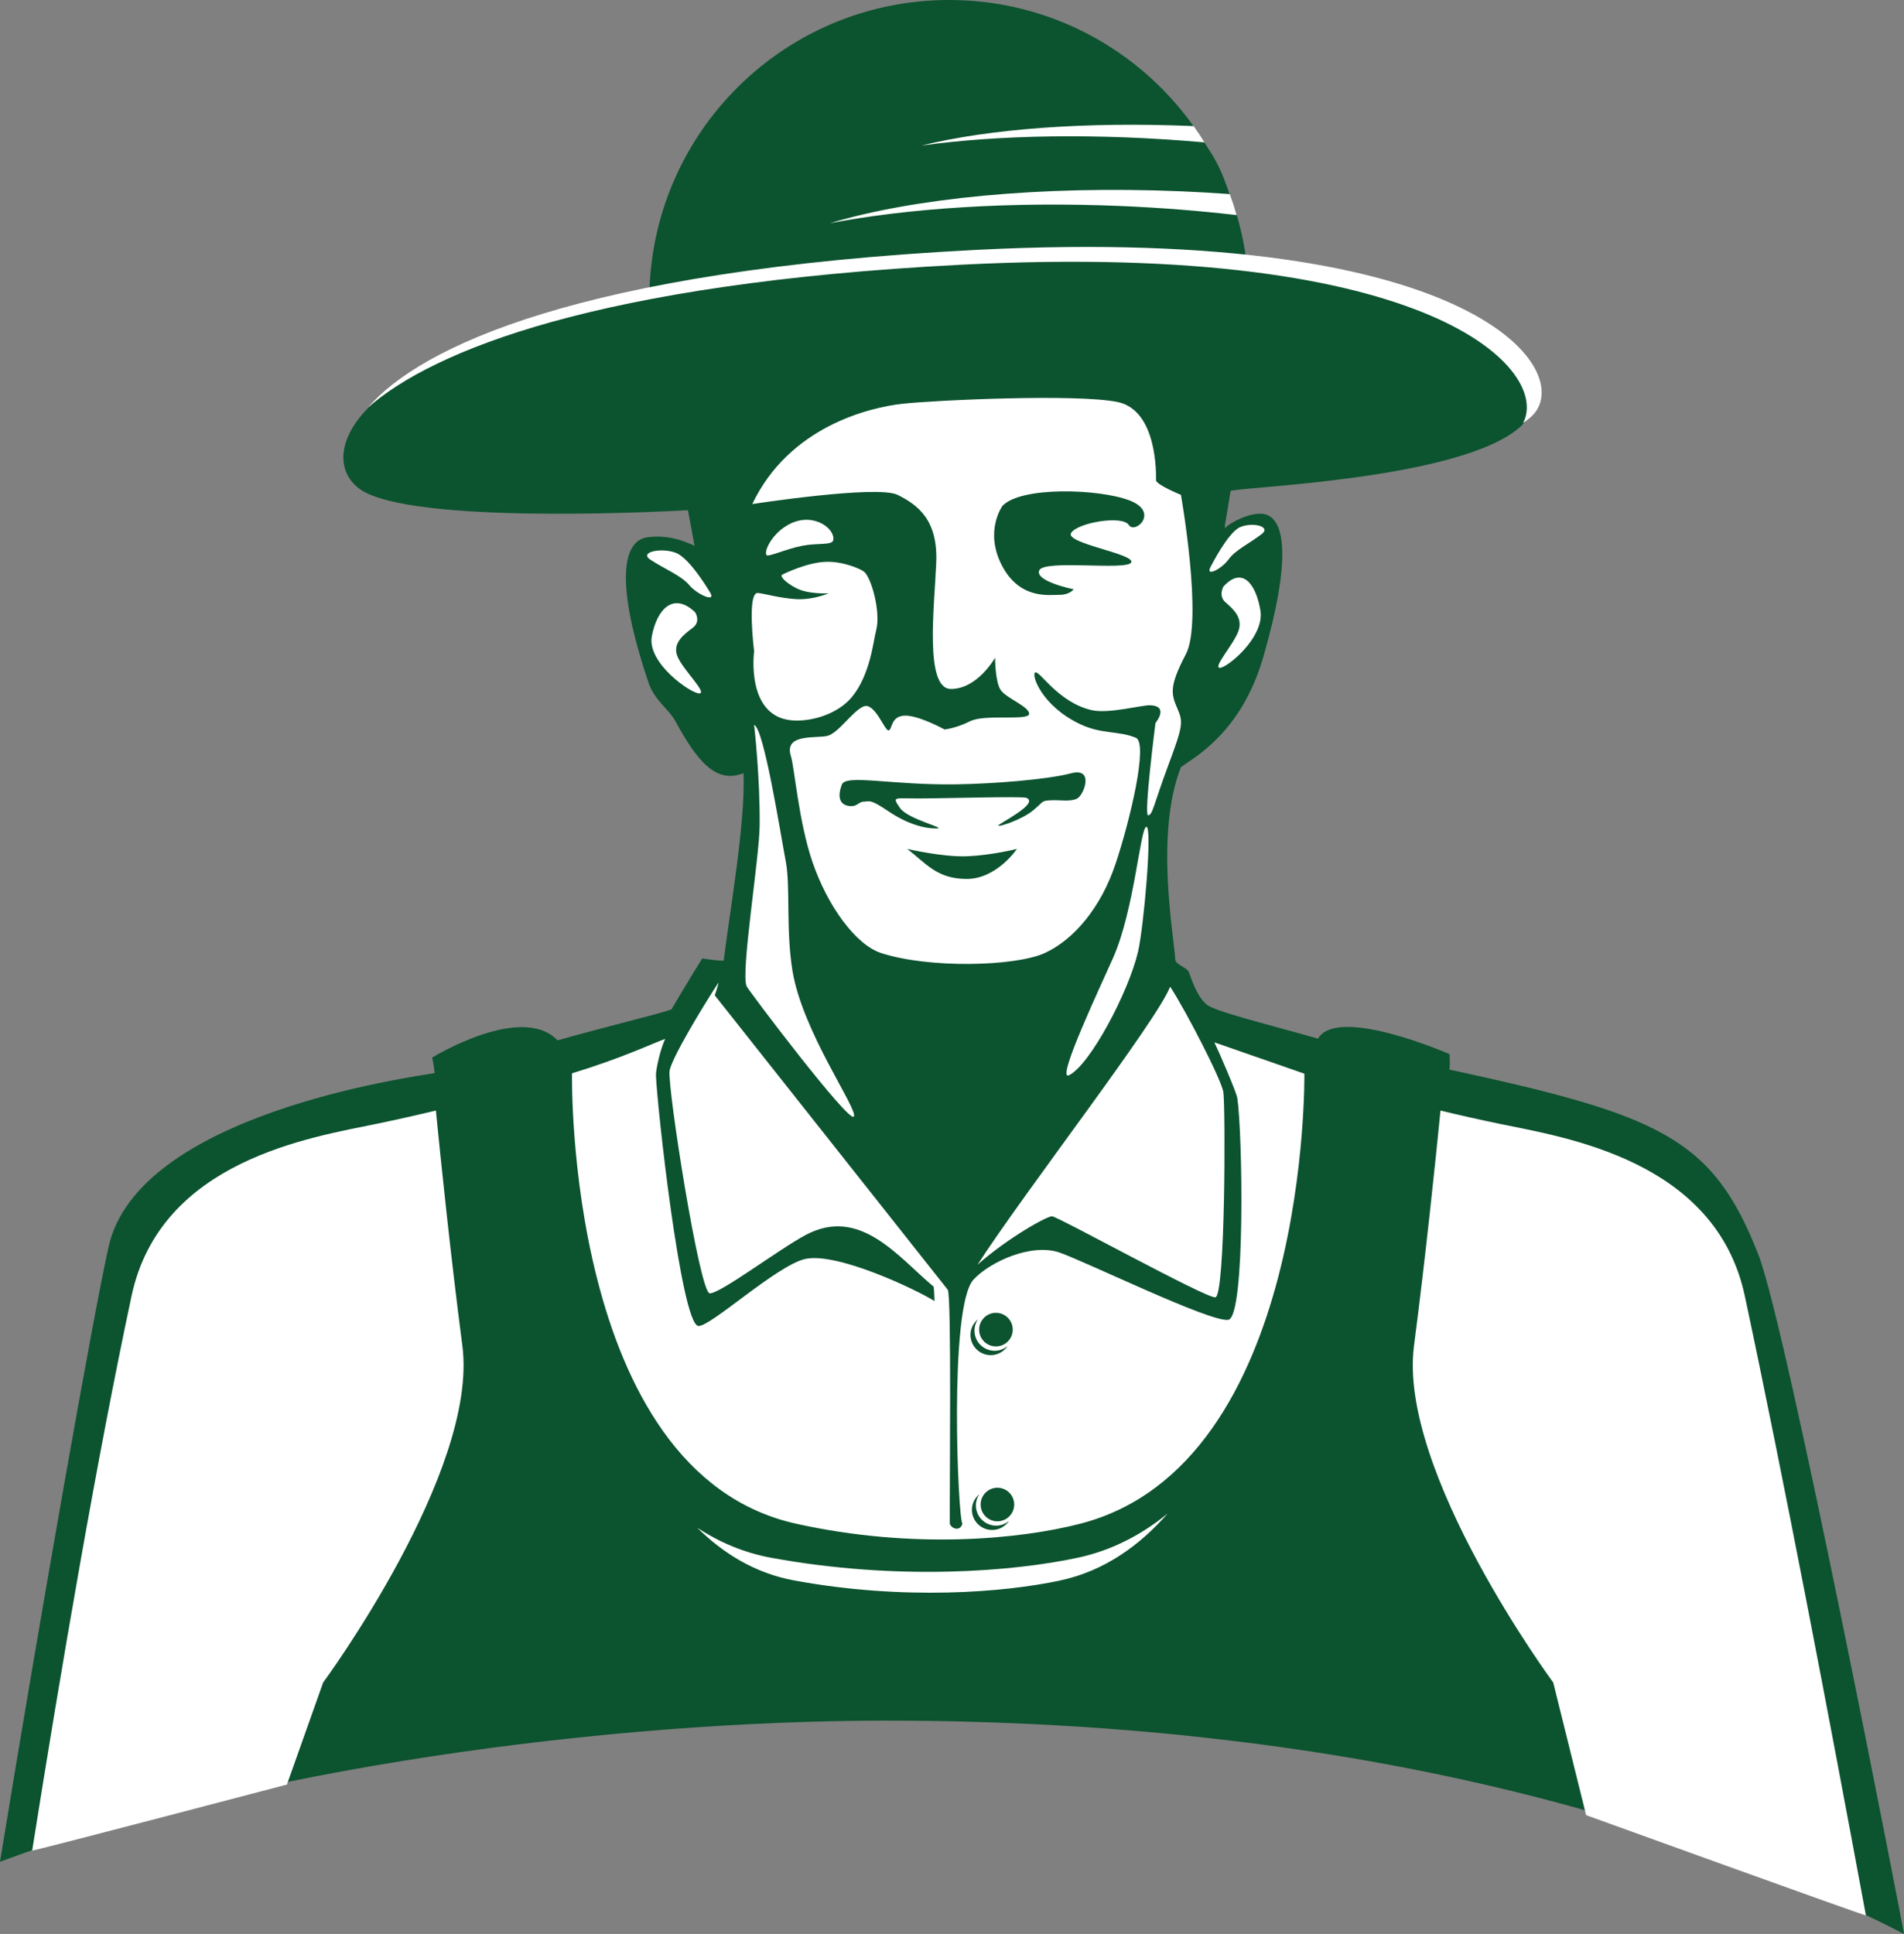 <svg version="1.1" id="图层_1" x="0px" y="0px" width="145.42px" height="147.686px" viewBox="0 0 145.42 147.686" enable-background="new 0 0 145.42 147.686" xml:space="preserve" xmlns="http://www.w3.org/2000/svg" xmlns:xlink="http://www.w3.org/1999/xlink" xmlns:xml="http://www.w3.org/XML/1998/namespace">
  <rect x="0" y="0" width="145.42" height="147.686" fill="#808080" stroke="none"/>
  <path fill="#0C532F" d="M67.74,131.394c30.62,0,57.483,5.879,77.68,16.291c0.019-0.048-8.905-46.176-11.116-51.855
	c-3.486-8.956-7.521-10.673-23.601-14.15c0.062-0.628,0-1.183,0-1.183s-8.531-3.74-10.041-1.182
	c-4.203-1.188-7.961-2.101-8.531-2.625c-0.567-0.524-0.896-1.219-1.317-2.424c-0.142-0.402-1.033-0.574-1.056-1.013
	c-0.088-1.75-1.571-9.563,0.435-14.67c0.992-0.734,4.611-2.61,6.287-8.395c2.176-7.517,1.684-10.683,0.016-10.94
	c-1.018-0.158-2.607,0.692-2.951,1.1c0.014-0.195,0.02-0.31,0.02-0.31s0.191-1.054,0.416-2.529
	c0.049-0.31,17.527-0.793,22.133-4.917c2.787-2.493-1.018-9.938-20.866-12.205c-0.146-1.356-0.41-2.679-0.783-3.953
	c-1.235-3.52-1.08-3.52-3.313-6.806C86.998,3.802,80.188,0,72.488,0c-12.56,0-22.752,10.11-22.894,22.639
	c-24.342,4.613-25.58,12.966-21.689,14.966c4.916,2.528,24.635,1.356,24.635,1.356s0.219,1.121,0.506,2.722
	c-1.637-0.777-2.791-0.762-3.598-0.654c-1.947,0.259-2.455,3.601,0.09,11.117c0.463,1.362,1.523,1.969,2.053,2.94
	c1.684,3.092,3.115,4.783,5.197,3.955c0.16,3.722-1.066,10.669-1.514,14.303c-0.07,0.09-1.641-0.152-1.641-0.152
	s-1.244,1.995-2.354,3.894c-1.295,0.443-4.492,1.174-8.695,2.362c-2.752-2.882-9.58,1.313-9.58,1.313s0.137,0.556,0.197,1.182
	c-1.779,0.322-22.631,3.107-24.906,13.257C7.104,100.515,3.189,122.69,0,142.17C18.965,135.096,46.256,131.394,67.74,131.394z" class="color c1"/>
  <path fill="#FFFFFF" d="M52.904,47.947c0.658-0.492,0.186-1.194,0.186-1.194c-1.664-1.581-2.916-0.229-3.305,1.827
	c-0.391,2.055,3.018,4.408,3.633,4.373c0.615-0.035-1.211-1.757-1.662-2.793C51.305,49.125,52.248,48.439,52.904,47.947z" class="color c2"/>
  <path fill="#FFFFFF" d="M86.916,72.688c0.444-1.9,1.112-9.548,0.644-9.548c-0.468,0-0.91,6.29-2.537,9.988
	c-0.883,2.004-4.451,9.52-3.367,8.978C83.272,81.296,86.199,75.741,86.916,72.688z" class="color c2"/>
  <path fill="#FFFFFF" d="M54.178,45.155c0,0-1.479-2.511-2.547-2.933c-1.066-0.423-2.852-0.084-1.971,0.509
	c1.049,0.702,2.363,1.211,2.979,1.949C53.254,45.418,54.834,46.104,54.178,45.155z" class="color c2"/>
  <path fill="#FFFFFF" d="M57.596,49.732c0,0-0.703,5.199,3.137,5.293c1.574,0.038,3.393-0.638,4.355-1.826
	c1.389-1.711,1.607-4.229,1.828-5.058c0.373-1.405-0.375-4.074-0.938-4.495c-0.275-0.209-1.604-0.797-2.938-0.742
	c-1.383,0.058-3.053,0.854-3.291,0.975c-0.217,0.109,0.223,0.601,1.055,1.031c0.957,0.496,2.48,0.398,2.48,0.398
	s-1.164,0.522-2.504,0.443c-1.219-0.072-2.502-0.445-2.904-0.47C57.033,45.237,57.596,49.732,57.596,49.732z" class="color c2"/>
  <path fill="#FFFFFF" d="M116.321,32.309c0.22-0.152,0.427-0.31,0.609-0.472c3.611-3.234-3.756-14.733-42.436-12.752
	c-30.213,1.552-42.432,7.434-46.377,12.025c4.965-4.341,17.477-9.467,45.244-10.892C109.733,18.354,118.418,28.41,116.321,32.309z" class="color c2"/>
  <path fill="#FFFFFF" d="M80.367,92.885c0.604,0.109,11.682,6.237,12.452,6.184c0.773-0.055,0.783-14.388,0.617-15.657
	c-0.119-0.923-2.891-6.278-4.063-8.063c-1.055,2.683-11.064,15.59-14.711,21.224C76.979,94.529,80.024,92.822,80.367,92.885z" class="color c2"/>
  <path fill="#FFFFFF" d="M35.314,102.771c-0.893-6.84-1.658-14.261-2.023-17.965c-1.469,0.353-2.98,0.693-4.529,1.015
	c-4.98,1.033-16.5,2.763-18.715,13.146c-2.646,12.406-5.361,28.3-7.59,42.349c-0.012,0.078,19.457-5.039,19.457-5.039l2.766-7.793
	C24.68,128.484,36.566,112.371,35.314,102.771z" class="color c2"/>
  <path fill="#FFFFFF" d="M88.293,36.666c0-0.35,0.144-5.338-2.948-5.97c-3.093-0.633-13.909-0.142-16.438,0.14
	c-2.531,0.281-8.643,1.757-11.451,7.656c0,0,9.553-1.474,11.1-0.701c1.543,0.772,3.09,1.896,2.949,5.199
	c-0.139,3.301-0.912,9.623,1.125,9.623S76,50.225,76,50.225s0,1.825,0.422,2.459c0.422,0.633,2.179,1.263,2.179,1.825
	c0,0.563-3.371,0-4.496,0.563c-1.124,0.562-1.967,0.633-1.967,0.633s-2.039-1.125-3.09-1.055c-1.055,0.07-0.891,1.124-1.195,1.124
	c-0.304,0-1.055-2.177-1.896-1.827c-0.844,0.353-1.92,2.037-2.764,2.248c-0.842,0.211-3.348-0.211-2.787,1.547
	c0.264,0.823,0.596,4.979,1.623,8.014c1.16,3.429,3.326,6.387,5.262,7.021c3.652,1.192,10.256,1.029,12.506,0
	c2.246-1.031,4.307-3.513,5.406-6.814c1.104-3.302,2.516-9.227,1.547-9.625c-1.34-0.551-2.6-0.246-4.285-1.053
	c-2.926-1.402-3.723-3.776-3.396-3.935c0.33-0.158,1.761,2.3,4.312,2.88c1.3,0.298,3.849-0.402,4.474-0.374
	c1.473,0.064,0.396,1.357,0.396,1.357s-0.908,7.07-0.562,7.049c0.347-0.024,0.398-0.749,1.521-3.771
	c1.125-3.021,1.172-3.325,0.727-4.354c-0.463-1.075-0.703-1.642,0.631-4.171c1.336-2.528-0.373-12.176-0.373-12.176
	S88.293,37.019,88.293,36.666z M73.834,67.12c-2.295,0-3.137-1.218-4.543-2.296c0,0,2.705,0.645,4.603,0.563
	c1.897-0.082,3.78-0.563,3.78-0.563S76.129,67.12,73.834,67.12z M81.81,59.052c1.778-0.469,0.981,1.641,0.469,1.921
	c-0.519,0.28-1.359,0.094-2.063,0.141c-0.702,0.045-0.469,0.069-1.312,0.771c-0.842,0.702-2.657,1.301-2.657,1.159
	c0-0.14,3.18-1.686,2.144-2.119c-0.314-0.131-6.464,0.048-8.292,0.048c-1.824,0-1.975-0.171-1.367,0.721
	c0.607,0.889,3.711,1.574,2.773,1.574c-0.936,0-2.219-0.347-3.67-1.328c-1.451-0.984-1.441-0.722-1.861-0.722
	c-0.422,0-0.51,0.457-1.211,0.316c-0.703-0.141-0.773-0.797-0.469-1.615c0.303-0.819,3.77,0.047,8.711-0.022
	C75.955,59.854,80.026,59.521,81.81,59.052z M86.211,40.086c-0.469-0.749-3.89-0.188-4.401,0.609
	c-0.517,0.795,4.869,1.592,4.59,2.248c-0.283,0.654-6.652-0.236-7.025,0.606c-0.375,0.845,2.623,1.453,2.623,1.453
	s-0.283,0.421-1.078,0.421c-0.797,0-3.043,0.374-4.402-2.248c-1.358-2.621,0.045-4.543,0.045-4.543
	c1.406-1.499,7.355-1.312,9.695-0.421C88.599,39.102,86.679,40.834,86.211,40.086z" class="color c2"/>
  <path fill="#FFFFFF" d="M133.263,98.969c-2.216-10.385-13.734-12.113-18.718-13.146c-1.545-0.32-3.06-0.662-4.526-1.015
	c-0.365,3.705-1.134,11.125-2.023,17.965c-1.25,9.6,10.635,25.713,10.635,25.713l2.51,10.127c0,0,21.385,7.736,21.369,7.654
	C139.729,131.251,136.252,112.99,133.263,98.969z" class="color c2"/>
  <path fill="#FFFFFF" d="M92.75,79.599c0.353,0.725,1.685,3.814,1.75,4.25c0.397,2.569,0.638,16.717-0.688,16.938
	c-1.324,0.222-10.735-4.376-12.869-5.13c-2.133-0.756-5.338,0.689-6.596,2.066c-1.902,2.082-1.172,18.424-0.84,18.625
	c-0.178,0.686-0.963,0.334-0.965-0.054c-0.023-2.361,0.145-17.539-0.16-17.808L54.59,76.006c0,0,0.25-0.692,0.289-0.979
	c-1.172,1.783-3.621,5.836-3.74,6.76c-0.166,1.271,2.289,16.92,3.063,16.976c0.771,0.057,5.297-3.374,7.35-4.464
	c4.156-2.202,7.074,1.724,9.734,3.938c0.059,0.05,0.059,0.613,0.088,1.116c-1.455-0.906-7.459-3.746-9.865-3.216
	c-2.174,0.479-7.33,5.261-8.182,5.118c-1.324-0.222-3.172-17.055-3.227-19.151c-0.012-0.439,0.354-2.048,0.705-2.771
	c-1.088,0.398-3.26,1.449-7.129,2.635c0.002,0.009,0.008,0.016,0.012,0.023c0,0-0.559,30.449,17.121,34.368
	c8.963,1.984,17.129,1.177,21.693,0c17.531-4.524,17.121-34.368,17.121-34.368L92.75,79.599z M76.065,100.252
	c0.709,0,1.285,0.576,1.285,1.283c0,0.709-0.576,1.283-1.285,1.283s-1.282-0.574-1.282-1.283
	C74.783,100.828,75.356,100.252,76.065,100.252z M74.683,100.754c-0.16,0.244-0.257,0.536-0.257,0.852
	c0,0.854,0.691,1.546,1.544,1.546c0.379,0,0.719-0.142,0.985-0.364c-0.274,0.419-0.75,0.695-1.287,0.695
	c-0.854,0-1.547-0.692-1.547-1.546C74.121,101.459,74.342,101.039,74.683,100.754z M75.776,116.836c-0.854,0-1.545-0.69-1.545-1.545
	c0-0.477,0.222-0.896,0.56-1.182c-0.16,0.244-0.256,0.537-0.256,0.85c0,0.854,0.69,1.546,1.547,1.546
	c0.375,0,0.717-0.14,0.983-0.363C76.789,116.559,76.315,116.836,75.776,116.836z M76.176,116.174c-0.706,0-1.28-0.573-1.28-1.282
	c0-0.707,0.574-1.283,1.28-1.283c0.709,0,1.285,0.576,1.285,1.283C77.461,115.6,76.885,116.174,76.176,116.174z" class="color c2"/>
  <path fill="#FFFFFF" d="M58.91,118.96c-2.121-0.388-3.99-1.204-5.65-2.287c1.98,1.952,4.414,3.473,7.42,4.022
	c8.377,1.536,16.016,0.91,20.279,0c3.426-0.73,6.11-2.709,8.228-5.121c-1.951,1.59-4.226,2.817-6.894,3.386
	C77.377,120.01,68.57,120.73,58.91,118.96z" class="color c2"/>
  <path fill="#FFFFFF" d="M94.687,40.268c-0.912,0.422-2.179,2.933-2.179,2.933c-0.562,0.947,0.791,0.263,1.318-0.474
	c0.526-0.738,1.649-1.248,2.547-1.95C97.127,40.184,95.599,39.846,94.687,40.268z" class="color c2"/>
  <path fill="#FFFFFF" d="M93.158,50.998c0.526,0.035,3.44-2.317,3.108-4.373c-0.334-2.055-1.404-3.407-2.828-1.827
	c0,0-0.403,0.703,0.158,1.194c0.562,0.492,1.369,1.176,0.984,2.213C94.194,49.242,92.633,50.962,93.158,50.998z" class="color c2"/>
  <path fill="#FFFFFF" d="M65.209,85.27c0.387-0.496-3.947-6.482-4.693-11.194c-0.498-3.155-0.141-6.358-0.496-8.255
	c-0.465-2.479-1.676-10.188-2.424-10.468c0,0,0.467,4.027,0.422,7.728c-0.033,2.514-1.455,11.203-0.996,12.232
	C57.17,75.643,64.822,85.766,65.209,85.27z" class="color c2"/>
  <path fill="#FFFFFF" d="M61.275,41.677c1.162-0.227,2.273-0.021,2.361-0.421c0.188-0.843-1.453-2.154-3.277-1.265
	c-1.299,0.632-2.016,2.014-1.826,2.389C58.631,42.578,59.986,41.929,61.275,41.677z" class="color c2"/>
  <path fill="#FFFFFF" d="M85.56,15.73c3.082,0.129,6.061,0.368,8.891,0.696c-0.156-0.543-0.33-1.077-0.525-1.603
	c-1.225-0.089-2.465-0.161-3.727-0.214c-10.814-0.451-20.504,0.537-26.824,2.44C69.377,15.902,77.121,15.379,85.56,15.73z" class="color c2"/>
  <path fill="#FFFFFF" d="M91.996,10.873c-0.263-0.425-0.539-0.838-0.828-1.244c-8.299-0.354-15.629,0.215-20.801,1.489
	C76.276,10.295,83.819,10.153,91.996,10.873z" class="color c2"/>
</svg>